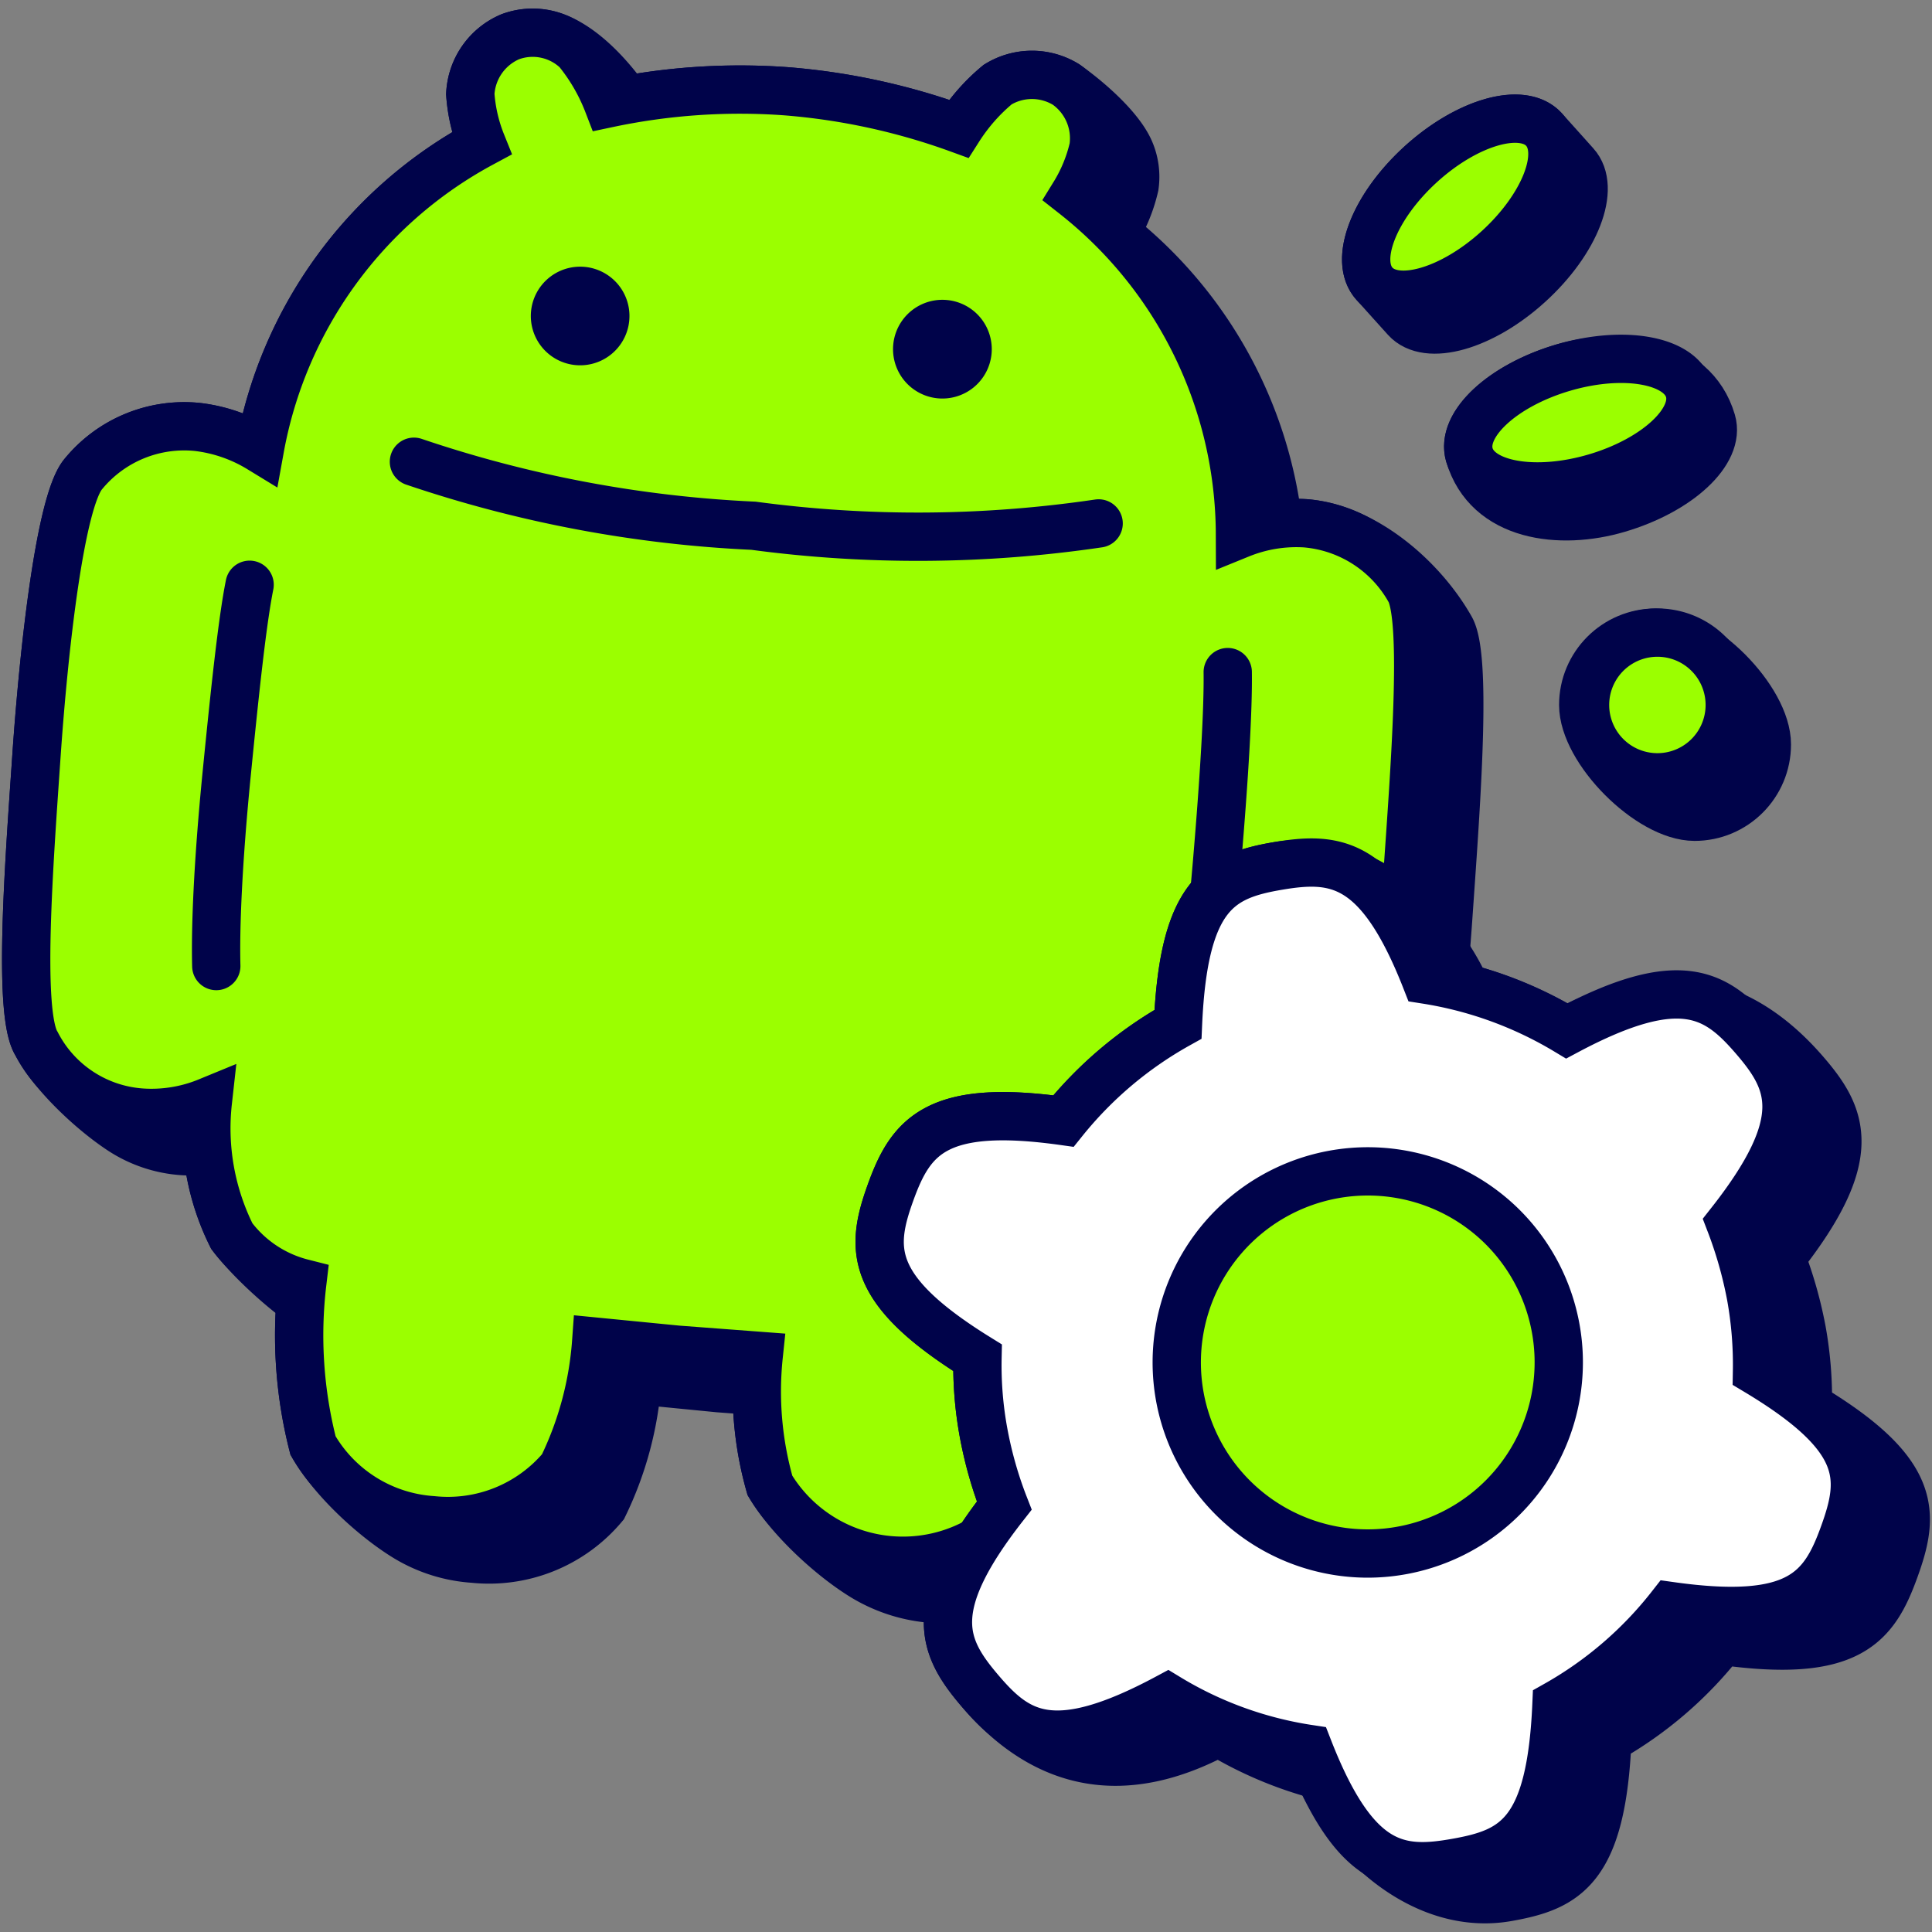 <svg xmlns="http://www.w3.org/2000/svg" width="1em" height="1em" viewBox="0 0 40 40">
	<rect x="0" y="0" width="40" height="40" fill="#808080" stroke="none"/>
	<g fill="none">
		<g clip-path="url(#streamlineStickiesColorAndroidSettingDuo0)">
			<path fill="#00034a" stroke="#00034a" stroke-miterlimit="10" d="M31.967 2.682c-.441-.484-1.584-.162-2.553.72c-.969.883-1.396 1.99-.955 2.475c.26.286.387.434.648.72c.44.485 1.584.162 2.552-.72c.969-.882 1.396-1.99.955-2.474c-.26-.287-.387-.435-.647-.721Zm.396 4.93c-1.257.37-2.126 1.18-1.94 1.809c.379 1.287 1.885 1.462 3.075 1.11c1.257-.37 2.126-1.179 1.94-1.807c-.383-1.3-1.955-1.442-3.075-1.112Z" stroke-width="1" />
			<path fill="#00034a" stroke="#00034a" stroke-linecap="round" stroke-miterlimit="10" d="M34.276 13.098c-.826 0-1.497.67-1.497 1.498c0 .934 1.37 2.314 2.305 2.314c.827 0 1.497-.67 1.497-1.498c0-.934-1.37-2.314-2.305-2.314Z" stroke-width="1" />
			<path fill="#00034a" stroke="#00034a" stroke-miterlimit="10" d="M15.668 28.801c0 .66.091 1.317.272 1.953c.408.68 1.225 1.444 1.9 1.867a3.21 3.21 0 0 0 4.124-.613a9.3 9.3 0 0 0 .797-3.276a2.65 2.65 0 0 0 1.604-.749c.58-.769.919-1.693.973-2.654a3.1 3.1 0 0 0 1.302.467a2.7 2.7 0 0 0 2.372-.973c.467-.554.817-3.587.973-5.833l.029-.416c.154-2.197.348-4.979.02-5.563c-.584-1.034-1.78-2.078-3.01-2.178a3 3 0 0 0-.56.018a8.98 8.98 0 0 0-3.223-5.906l-.136-.142c.178-.295.308-.615.385-.95a1.36 1.36 0 0 0-.098-.731c-.214-.493-.89-1.07-1.317-1.37a1.35 1.35 0 0 0-1.42 0c-.315.26-.587.57-.806.914a13.6 13.6 0 0 0-3.578-.777a13.2 13.2 0 0 0-3.3.177c-.383-.54-1.008-1.221-1.67-1.36a1.33 1.33 0 0 0-.737.055a1.36 1.36 0 0 0-.827 1.186c.024.35.103.695.234 1.02a9 9 0 0 0-4.59 6.32A3.2 3.2 0 0 0 4.09 8.84a2.7 2.7 0 0 0-2.363.972c-.476.554-.817 3.578-.972 5.834l-.02.297c-.155 2.22-.352 5.067.02 5.662c.33.637 1.15 1.402 1.753 1.798c.381.25.82.398 1.276.429q.256.017.51-.009c.057.613.227 1.213.505 1.768c.332.442.961 1.025 1.422 1.356c-.076 1 .011 2.007.26 2.98c.393.687 1.218 1.46 1.892 1.881c.431.27.922.429 1.43.463a3.09 3.09 0 0 0 2.692-1.09c.397-.815.635-1.7.7-2.605l1.682.165l.793.06z" stroke-width="1" />
			<path fill="#9bff00" stroke="#00034a" stroke-miterlimit="10" d="M29.182 12.214a2.73 2.73 0 0 0-2.158-1.38a3.1 3.1 0 0 0-1.352.223a8.98 8.98 0 0 0-3.432-7.03c.185-.3.32-.628.399-.972a1.36 1.36 0 0 0-.564-1.303a1.35 1.35 0 0 0-1.42 0c-.315.26-.587.57-.806.914a13.6 13.6 0 0 0-3.578-.777a13.2 13.2 0 0 0-3.685.252a4 4 0 0 0-.632-1.089a1.33 1.33 0 0 0-1.39-.291a1.36 1.36 0 0 0-.827 1.186c.024.35.103.695.234 1.02a9 9 0 0 0-4.59 6.32A3.2 3.2 0 0 0 4.09 8.84a2.7 2.7 0 0 0-2.363.972c-.476.554-.817 3.578-.972 5.834s-.389 5.337 0 5.96a2.65 2.65 0 0 0 2.178 1.429c.468.031.937-.046 1.37-.224c-.106.955.066 1.92.496 2.78c.361.482.876.825 1.459.973a9.2 9.2 0 0 0 .223 3.364a3.08 3.08 0 0 0 2.47 1.546a3.09 3.09 0 0 0 2.693-1.09c.397-.815.635-1.7.7-2.605l1.682.165l1.682.127a7.1 7.1 0 0 0 .233 2.683a3.208 3.208 0 0 0 5.173.457a9.3 9.3 0 0 0 .797-3.276a2.65 2.65 0 0 0 1.604-.749a4.86 4.86 0 0 0 .972-2.654c.394.252.839.411 1.303.466a2.7 2.7 0 0 0 2.372-.972c.467-.554.817-3.587.972-5.833s.399-5.357.049-5.98z" stroke-width="1" />
			<path stroke="#00034a" stroke-linecap="round" stroke-miterlimit="10" d="M22.746 10.837a25.6 25.6 0 0 1-7.145.048A25.5 25.5 0 0 1 8.57 9.56m-3.402 2.547c-.146.729-.292 2.07-.477 3.937c-.184 1.867-.233 3.19-.213 3.957m20.252 1.76c.145-.749.31-2.061.466-3.889c.155-1.828.233-3.189.223-3.957" stroke-width="1" />
			<path fill="#00034a" stroke="#00034a" stroke-miterlimit="10" d="M27.322 36.756c.664 1.46 2.216 2.824 3.895 2.523c1.196-.214 1.945-.583 2.062-3.267a8 8 0 0 0 2.372-2.041c2.644.37 3.16-.33 3.578-1.488s.486-2.003-1.799-3.373a8 8 0 0 0-.126-1.566a8.7 8.7 0 0 0-.428-1.507c1.653-2.1 1.283-2.916.505-3.82c-1.385-1.61-3.023-1.897-4.942-.874a8 8 0 0 0-2.093-.886c-.666-1.461-2.217-2.813-3.896-2.527c-1.196.204-1.944.584-2.061 3.277a8.1 8.1 0 0 0-2.372 2.003c-2.635-.37-3.16.32-3.578 1.477s-.477 2.013 1.799 3.423a7.7 7.7 0 0 0 .126 1.555q.143.774.428 1.507c-1.653 2.11-1.284 2.917-.506 3.83c1.38 1.622 3.027 1.893 4.942.864a8 8 0 0 0 2.094.89Z" stroke-width="1" />
			<path fill="#fff" stroke="#00034a" stroke-miterlimit="10" d="M36.377 28.392a8 8 0 0 0-.127-1.566a8.7 8.7 0 0 0-.428-1.507c1.653-2.1 1.284-2.916.506-3.82c-.778-.905-1.517-1.42-3.889-.156a8.1 8.1 0 0 0-2.917-1.06c-.972-2.479-1.876-2.557-3.072-2.353c-1.196.205-1.944.584-2.061 3.277a8.1 8.1 0 0 0-2.372 2.003c-2.635-.37-3.16.32-3.578 1.477s-.477 2.013 1.799 3.423a7.7 7.7 0 0 0 .126 1.555c.095.515.238 1.02.428 1.507c-1.653 2.11-1.284 2.917-.506 3.83c.778.915 1.517 1.42 3.889.147a7.9 7.9 0 0 0 2.917 1.06c.972 2.488 1.876 2.566 3.072 2.352s1.944-.583 2.061-3.267a8 8 0 0 0 2.372-2.041c2.645.37 3.16-.33 3.578-1.488s.486-2.003-1.798-3.373Z" stroke-width="1" />
			<path fill="#9bff00" stroke="#00034a" stroke-miterlimit="10" d="M28.317 32.164a3.958 3.958 0 0 0 2.798-6.755a3.956 3.956 0 1 0-2.798 6.755Zm4.716-22.276c1.257-.37 2.126-1.18 1.94-1.808s-1.354-.838-2.61-.468c-1.257.37-2.126 1.18-1.94 1.809c.185.628 1.354.837 2.61.467Zm-2.021-4.732c.968-.882 1.396-1.99.955-2.474s-1.584-.162-2.553.72c-.969.883-1.396 1.99-.955 2.475c.441.484 1.584.161 2.553-.721Z" stroke-width="1" />
			<path fill="#9bff00" stroke="#00034a" stroke-linecap="round" stroke-miterlimit="10" d="M34.276 16.093a1.498 1.498 0 1 0 0-2.995a1.498 1.498 0 0 0 0 2.995Z" stroke-width="1" />
			<path fill="#00034a" d="M11.89 7.556a1.021 1.021 0 1 0-.53-1.8a1.021 1.021 0 0 0 .529 1.8zm7.5.688a1.022 1.022 0 1 0 .209-2.033a1.022 1.022 0 0 0-.209 2.033" />
		</g>
		<defs>
			<clipPath id="streamlineStickiesColorAndroidSettingDuo0">
				<path fill="#fff" d="M0 0h40v40H0z" />
			</clipPath>
		</defs>
	</g>
</svg>